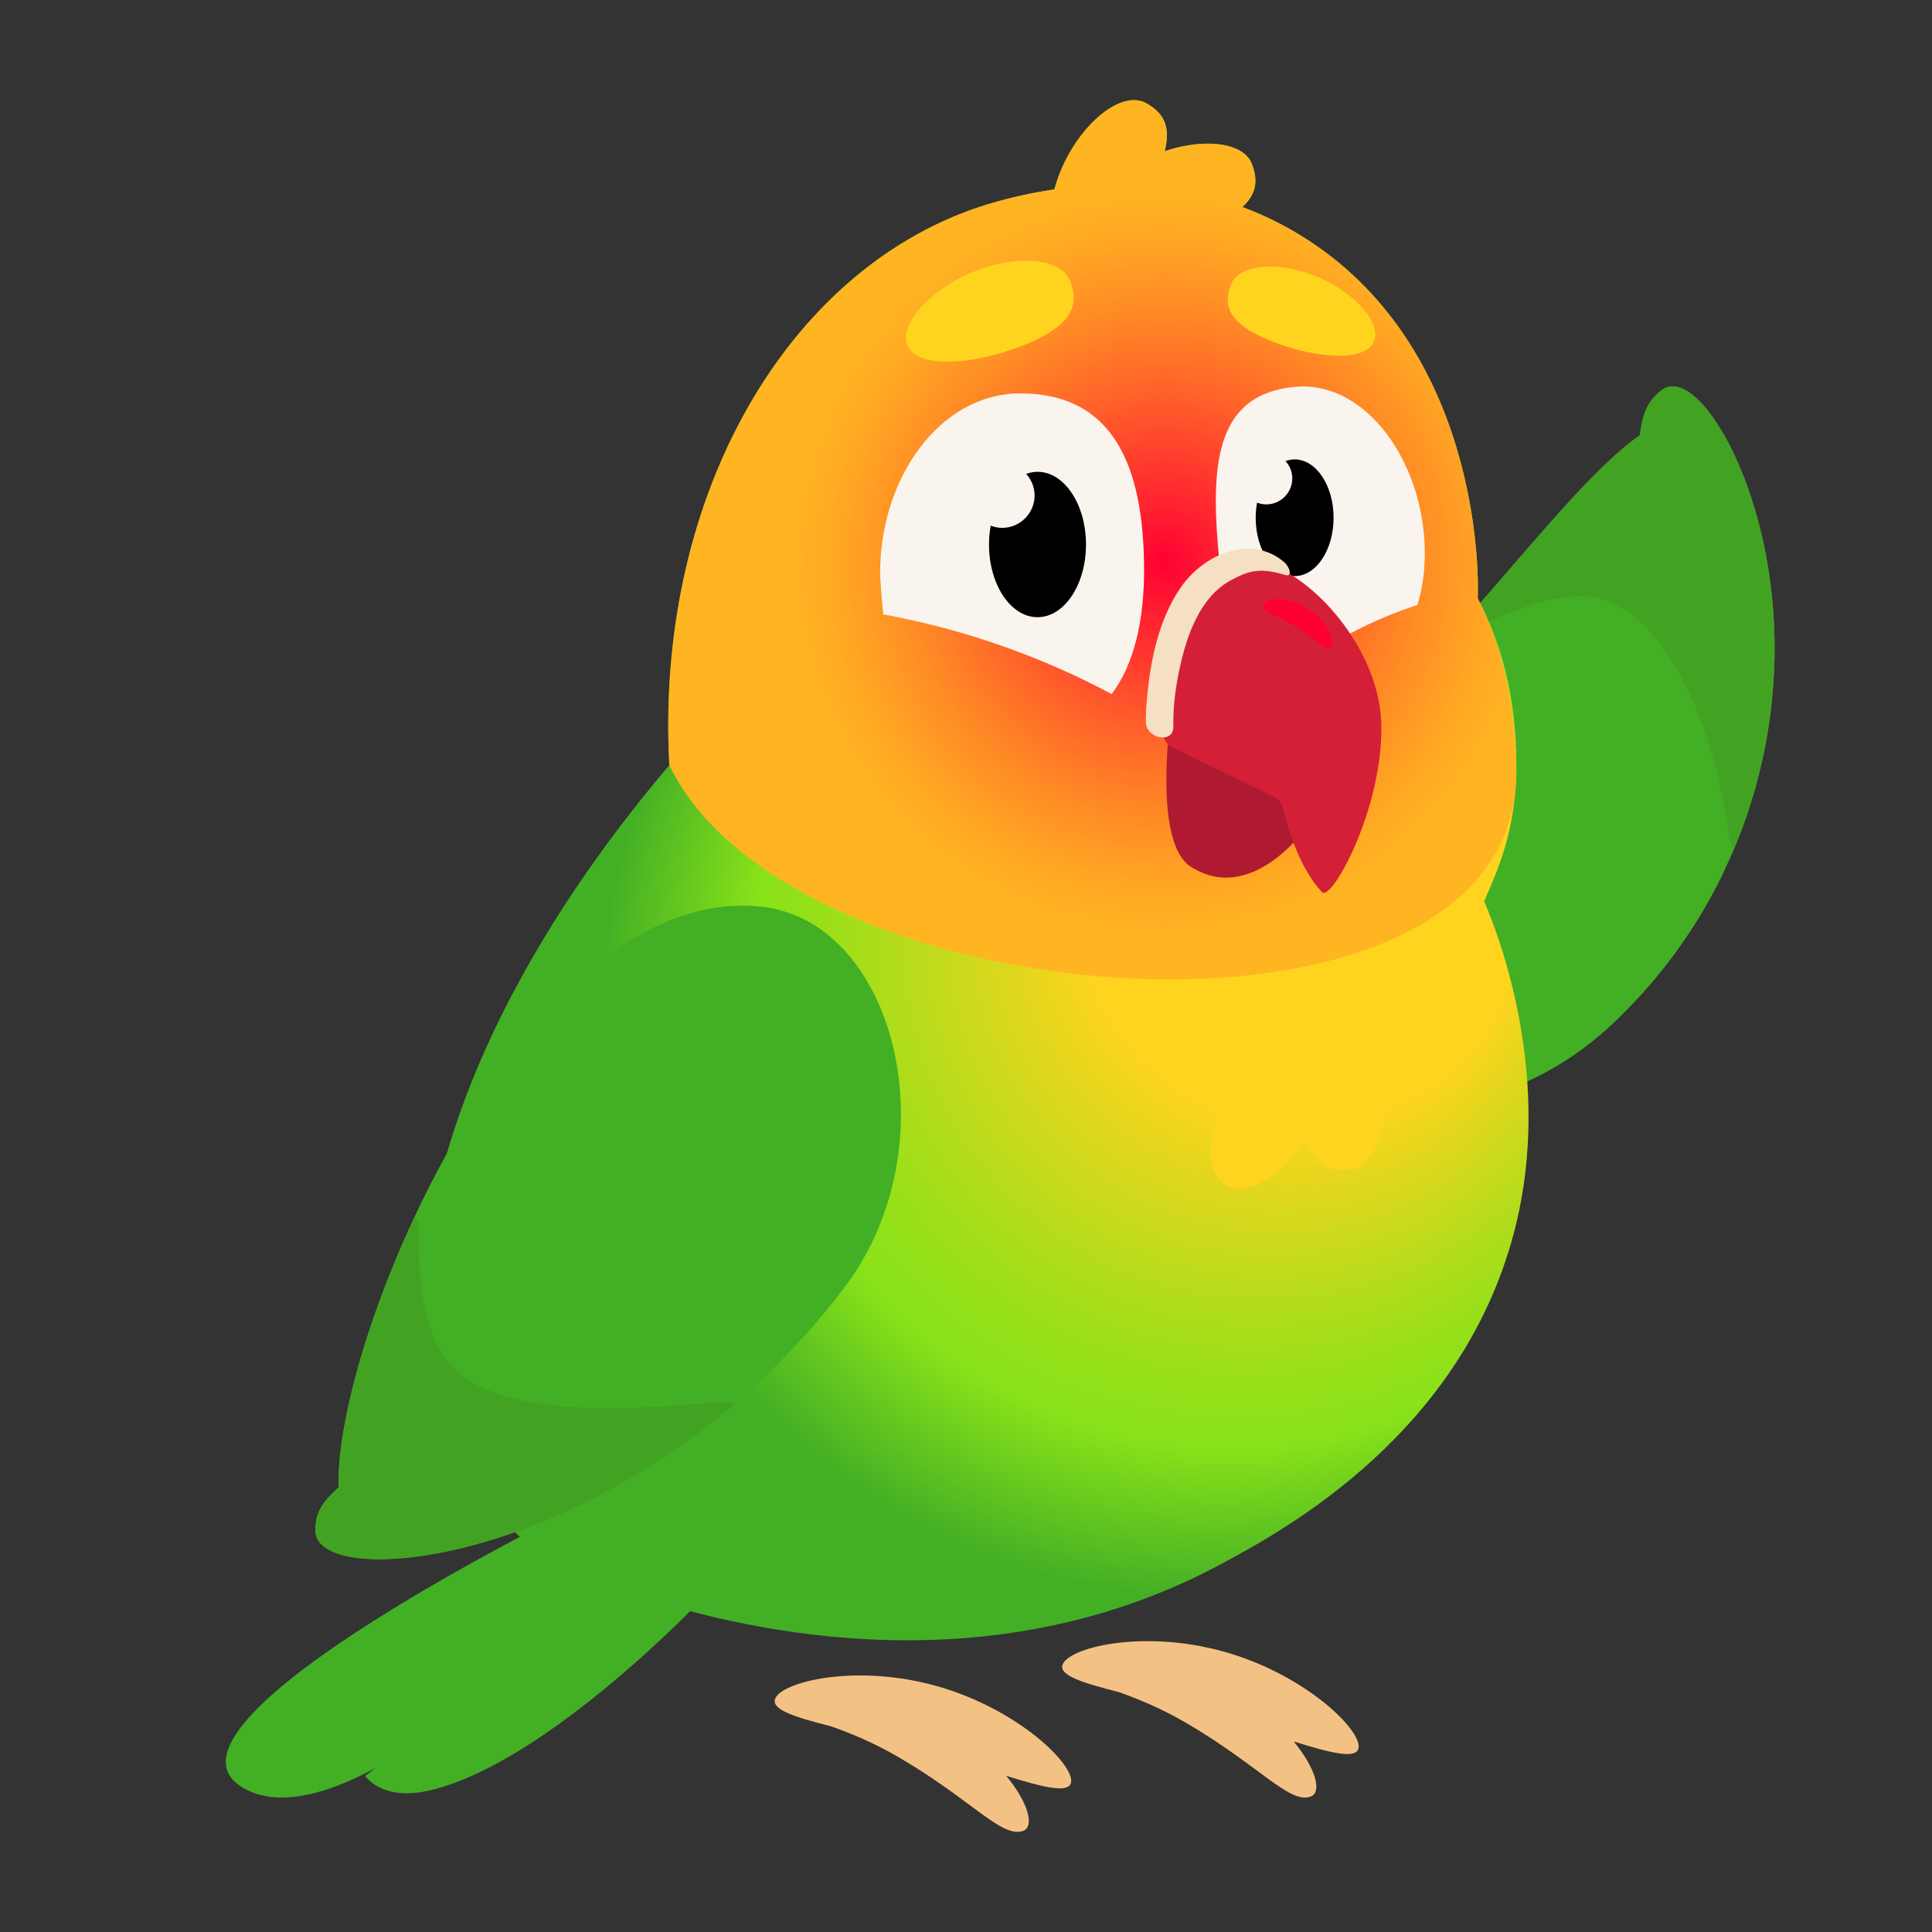 <?xml version="1.0" encoding="UTF-8"?>
<svg id="Paquito" xmlns="http://www.w3.org/2000/svg" xmlns:xlink="http://www.w3.org/1999/xlink" viewBox="0 0 1080 1080">
  <rect x="0" y="0" width="1080" height="1080" fill="#333333" stroke="none"/>
  <defs>
    <style>
      .cls-1 {
        fill: #f4c184;
      }

      .cls-2 {
        fill: url(#Degradado_sin_nombre_39);
      }

      .cls-3 {
        fill: #ffd41f;
      }

      .cls-4 {
        fill: #d32036;
      }

      .cls-5 {
        fill: url(#Degradado_sin_nombre_22);
      }

      .cls-6 {
        fill: #f5e0c3;
      }

      .cls-7 {
        fill: #f9f4ed;
      }

      .cls-8 {
        fill: #af1932;
      }

      .cls-9 {
        fill: #43af25;
      }

      .cls-10 {
        fill: #42a323;
      }

      .cls-11 {
        fill: #f03;
      }
    </style>
    <radialGradient id="Degradado_sin_nombre_39" data-name="Degradado sin nombre 39" cx="670.05" cy="559.01" fx="762.85" fy="471.41" r="333.73" gradientUnits="userSpaceOnUse">
      <stop offset=".37" stop-color="#ffd41f"/>
      <stop offset=".44" stop-color="#e8d61d"/>
      <stop offset=".61" stop-color="#b4dc1b"/>
      <stop offset=".73" stop-color="#94e019"/>
      <stop offset=".8" stop-color="#89e219"/>
      <stop offset="1" stop-color="#43af25"/>
    </radialGradient>
    <radialGradient id="Degradado_sin_nombre_22" data-name="Degradado sin nombre 22" cx="650.74" cy="314.4" fx="650.74" fy="314.4" r="209.85" gradientUnits="userSpaceOnUse">
      <stop offset="0" stop-color="#f03"/>
      <stop offset=".14" stop-color="#ff1f30"/>
      <stop offset=".44" stop-color="#ff5f2a"/>
      <stop offset=".69" stop-color="#ff8d25"/>
      <stop offset=".89" stop-color="#ffaa23"/>
      <stop offset="1" stop-color="#ffb522"/>
    </radialGradient>
  </defs>
  <g id="paco_saludando" data-name="paco saludando">
    <g>
      <path class="cls-9" d="M916.64,243.32c-8.55,5.97-18.31,14.91-28.82,25.71-10.5,10.81-21.71,23.55-33.31,36.88-11.58,13.34-23.52,27.3-35.39,40.67-2.97,3.34-5.99,6.58-8.88,9.92-3.01,3.19-5.92,6.44-8.83,9.62-1.49,1.55-2.95,3.1-4.4,4.66-1.45,1.56-2.84,3.15-4.33,4.62-1.46,1.49-2.89,3-4.3,4.51-.7,.74-1.4,1.54-2.1,2.24l-2.06,2.07c-10.9,11.07-21.65,21.43-31.41,31.11-9.77,9.71-18.51,18.73-25.93,27.8-7.45,9.09-13.59,18.29-18.95,28.9-2.69,5.24-5.19,10.89-7.56,16.98-.59,1.55-1.18,3.03-1.75,4.63-.57,1.57-1.13,3.23-1.69,4.84-1.11,3.22-2.17,6.73-3.19,10.22-2.33,8.16-3.84,16.57-4.12,25.21-.27,8.64,.69,17.43,3.33,26.05,1.32,4.31,3.06,8.57,5.27,12.75,2.2,4.18,4.88,8.3,8.03,12.16,3.15,3.87,6.82,7.68,10.96,11.09,2.07,1.72,4.27,3.4,6.6,5.01,2.31,1.58,4.75,3.07,7.31,4.5,10.22,5.69,22.4,10,35.96,12.18,13.53,2.18,28.46,2.29,43.77-.11,15.32-2.38,31.04-7.23,46.15-14.51,15.11-7.27,29.5-17.01,42.39-28.8,12.36-11.41,23.35-23.53,33-36.05,9.61-12.54,17.92-25.46,25-38.54,1.76-3.27,3.46-6.58,5.06-9.82,1.51-3.2,2.98-6.4,4.4-9.58,2.94-6.35,5.31-12.7,7.66-18.96,.57-1.57,1.17-3.13,1.7-4.69,.51-1.56,1.01-3.12,1.51-4.66,.99-3.1,1.94-6.18,2.86-9.24,.96-3.06,1.66-6.1,2.45-9.12,.76-3.02,1.48-6.01,2.17-8.99,5.25-23.78,7.03-45.9,6.76-65.96-.28-20.08-2.61-38.14-5.98-54.18-1.75-8-3.66-15.52-5.86-22.5-1.08-3.49-2.21-6.86-3.36-10.1-1.18-3.23-2.38-6.33-3.61-9.31-4.91-11.9-10.29-21.68-15.62-29.2-10.67-15.01-21.22-20.88-28.65-15.22-7.35,5.61-10.01,11.72-11.71,21.75l-.54,3.47Z"/>
      <path class="cls-10" d="M916.64,243.32c-12.43,8.7-27.46,23.63-43.56,41.54-8.1,8.88-16.4,18.6-24.95,28.39-4.2,4.99-8.59,9.84-12.83,14.89-4.38,4.87-8.61,9.95-12.99,14.78-1.78,2.01-3.17,3.69-4.26,5.02-1.11,1.31-1.87,2.33-2.32,3.1-.9,1.55-.57,2.11,.78,2,1.35-.11,3.71-.9,6.89-2.11,3.17-1.22,7.05-2.96,11.57-4.8,2.31-.93,4.71-1.9,7.16-2.88,2.49-1.01,5.09-2.01,7.79-2.98,2.7-.96,5.49-1.89,8.35-2.73,2.83-.87,5.71-1.66,8.63-2.3,5.85-1.3,11.84-2.06,17.74-1.86,5.87,.18,11.65,1.32,17.1,3.93,6.15,2.93,11.99,7.26,17.41,12.66,5.42,5.4,10.54,11.9,15.13,19.08,9.15,14.35,16.47,31.66,21.42,48.29,1.25,4.15,2.4,8.27,3.45,12.26,.96,3.99,1.84,7.87,2.63,11.56,.78,3.7,1.52,7.21,2.12,10.46,.57,3.28,1.1,6.27,1.55,8.91,1.88,10.67,3.18,15.97,5.01,11.38,8.61-21.03,14.07-41.48,17.35-60.67,3.27-19.21,4.44-37.21,4.17-53.81-.06-4.15-.27-8.2-.49-12.19-.13-1.99-.26-3.96-.39-5.91-.17-1.94-.36-3.86-.55-5.76-.4-3.8-.84-7.52-1.34-11.16-.54-3.62-1.13-7.16-1.76-10.61-2.51-13.82-5.91-26.22-9.69-37.21-7.63-21.95-16.87-38.28-25.61-48.12-8.75-9.82-17.07-13.07-23.24-8.37-7.35,5.61-10.01,11.72-11.71,21.75l-.54,3.47Z"/>
    </g>
    <path class="cls-9" d="M309.61,910.7s-116.55,118.6-172.19,89.58c-67.59-35.25,193.11-161.64,193.11-161.64,0,0,12.16,44.34,62.76,54.36,0,0-86.9,92.26-152.88,107.82-27.04,6.37-36.28-8.06-36.28-8.06"/>
    <path class="cls-2" d="M829.67,503.83c7.27-16.96,17.91-39.07,17.97-76.08,.08-46.38-12.54-76.01-21.61-93.35,.45-6.64,3.91-131.96-90.26-197.14-13.59-9.4-27.46-16.39-41.25-21.53,8.92-8.15,8.23-16.38,5.33-24.04-4.49-11.86-25.9-14.84-48.75-7.2,4.05-15.59-2.41-22.45-10.56-26.91-11.67-6.39-31.16,6.74-43.52,29.33-3.34,6.11-5.89,12.61-7.63,18.98-24.53,3.55-42.4,9.84-48.29,12.02-104.93,38.9-174.79,163.72-166.95,309.84-122.96,144.63-170.85,301.61-113.01,396.24,10.1,16.52,25.23,34.11,48.64,50.07,26.52,12.03,206.27,90.15,373.35,0,34.82-18.79,136.51-73.66,164.5-190.25,18.83-78.42-5.98-152.08-17.97-179.97Z"/>
    <path class="cls-3" d="M684.8,662.33c11.09,7.02,30.66-3.82,44.82-24.34,6.34,15.42,15.95,17.09,25.47,15.71,13.63-1.97,21.6-24.95,17.79-51.33-3.81-26.38-20.02-45.3-33.36-48.71-11.94-3.05-36.57,25.93-45.85,42.07-21.06,36.59-20.51,59.23-8.87,66.6Z"/>
    <path class="cls-5" d="M847.64,427.74c-1.57-46.35-12.54-76.01-21.61-93.35,.45-6.64,3.91-131.96-90.26-197.14-13.59-9.4-27.46-16.39-41.25-21.53,8.92-8.15,8.23-16.38,5.33-24.04-4.49-11.86-25.9-14.84-48.75-7.2,4.05-15.59-2.41-22.45-10.56-26.91-11.67-6.39-31.16,6.74-43.52,29.33-3.34,6.11-5.89,12.61-7.63,18.98-24.53,3.55-42.4,9.84-48.29,12.02-104.93,38.9-174.79,163.72-166.95,309.84,69.55,144.96,479.36,173.76,473.48,0Z"/>
    <path class="cls-3" d="M598.26,157.13c4.71,12.44,3.7,26.37-35.06,39.05-24.47,8-51.29,9.06-56.01-3.38-4.71-12.44,14.86-32.56,38.94-41.68,24.08-9.12,47.42-6.43,52.13,6.01Z"/>
    <path class="cls-3" d="M688.03,159.14c-4.17,11-3.29,23.31,30.84,34.46,21.55,7.04,45.17,7.94,49.34-3.06,4.17-11-13.05-28.75-34.25-36.78-21.2-8.03-41.76-5.62-45.93,5.38Z"/>
    <g>
      <path class="cls-9" d="M189.27,831.49c-2.5-83.86,103.76-337.78,235.67-324.72,75.8,7.51,107.28,133.39,47.2,212.78-115.89,153.14-295.84,173.17-295.84,135.89,0-9.22,3.33-14.77,10.45-21.63l2.51-2.33Z"/>
      <path class="cls-10" d="M189.27,831.49c-.91-30.5,12.57-83.51,36.44-137.98,19.63-44.8-7.45,47.38,34.05,76.47,46.75,32.77,160.73,6.56,148.97,16.47-108.42,91.4-232.43,99.95-232.43,69,0-9.22,3.33-14.77,10.45-21.63l2.51-2.33Z"/>
    </g>
    <g>
      <path class="cls-7" d="M621.43,387.98c12.17-16.2,18.48-40.43,18.11-72.11-.64-53.89-16.32-95.96-69.2-95.96-44.89,0-78.34,47.21-78.34,100.21,0,4.81,1.24,18.77,1.78,23.32,18.35,3.37,39.28,8.41,61.87,16.07,25.65,8.7,47.65,18.8,65.78,28.48Z"/>
      <path d="M579.97,263.74c-2.18,0-4.29,.43-6.32,1.16,2.88,3.21,4.69,7.41,4.69,12.06,0,10-8.11,18.12-18.12,18.12-2.27,0-4.41-.47-6.41-1.23-.6,3.36-.95,6.88-.95,10.53,0,22.44,12.14,40.64,27.11,40.64s27.11-18.19,27.11-40.64-12.14-40.64-27.11-40.64Z"/>
    </g>
    <g>
      <path class="cls-7" d="M706.91,387.98c11.22-10.29,26.6-22.37,46.49-33.13,14.19-7.67,27.52-12.97,38.98-16.67,3.56-11.76,4.93-25.12,3.61-39.44-4.31-46.76-35.45-85.89-72.08-82.51-43.15,3.98-46.97,41.21-43.1,88.79,2.71,33.41,12.39,70.2,26.1,82.97Z"/>
      <path d="M723.7,256.81c-1.75,0-3.44,.34-5.08,.93,2.32,2.58,3.77,5.95,3.77,9.68,0,8.03-6.51,14.54-14.54,14.54-1.82,0-3.54-.37-5.15-.98-.48,2.7-.76,5.52-.76,8.45,0,18.02,9.75,32.62,21.77,32.62s21.77-14.61,21.77-32.62-9.75-32.62-21.77-32.62Z"/>
    </g>
    <path class="cls-8" d="M653.62,408.08s-8.1,63.44,11.89,76.32c36.21,23.34,68.66-26.81,68.66-26.81l-80.55-49.51Z"/>
    <path class="cls-4" d="M655.57,417.99c-3.52-1.71-5.64-5.35-5.41-9.25,1.36-22.21,8.9-93.9,49.73-94.82,25.51-.57,71.57,44.44,72.29,91.65,.72,47.2-27.98,98.68-33.17,93.16-13.09-13.93-19.67-37.7-21.88-47.19-.61-2.61-2.34-4.81-4.75-5.98l-56.8-27.57Z"/>
    <path class="cls-6" d="M655.88,406.42c-.11-12.64,1.31-22.58,3.79-33.89,4.12-18.75,11.69-38.99,28.15-48.01,10.88-5.97,17.01-7.17,30.67-3.08,4.15,1.25,2.57-4.45-.67-7.24-17.8-15.32-44.71-5.42-58.43,15.13-11.3,16.92-16.03,38.29-18.06,59.54-.46,4.85-.83,9.76-.79,14.73,.08,9.43,15.42,12.26,15.34,2.82h0Z"/>
    <path class="cls-11" d="M742.99,362.23c-4.42,.86-3.97-2.48-16.61-10.71-12.64-8.23-24.35-9.76-18.95-14.67,2.99-2.71,12.46-3.87,25.1,4.36,12.64,8.23,13.69,20.39,10.47,21.02Z"/>
    <path class="cls-1" d="M523.72,942.55c-45.69-12.91-87.8-2.25-90.54,7.44-1.64,5.8,11.25,9.95,31.6,15.1,10.7,3.79,23.52,9.03,37.49,17.16,41.02,23.9,57.93,45.7,69.76,41.18,6.22-2.38,3.03-15.48-9.55-30.75,20.66,6.44,34.5,9.87,36.15,4.04,2.74-9.69-29.22-41.28-74.91-54.18Z"/>
    <path class="cls-1" d="M684.44,923.37c-45.69-12.91-87.8-2.25-90.54,7.44-1.64,5.8,11.25,9.95,31.6,15.1,10.7,3.79,23.52,9.03,37.49,17.16,41.02,23.9,57.93,45.7,69.76,41.18,6.22-2.38,3.03-15.48-9.55-30.75,20.66,6.44,34.5,9.87,36.15,4.04,2.74-9.69-29.22-41.28-74.91-54.18Z"/>
  </g>
</svg>